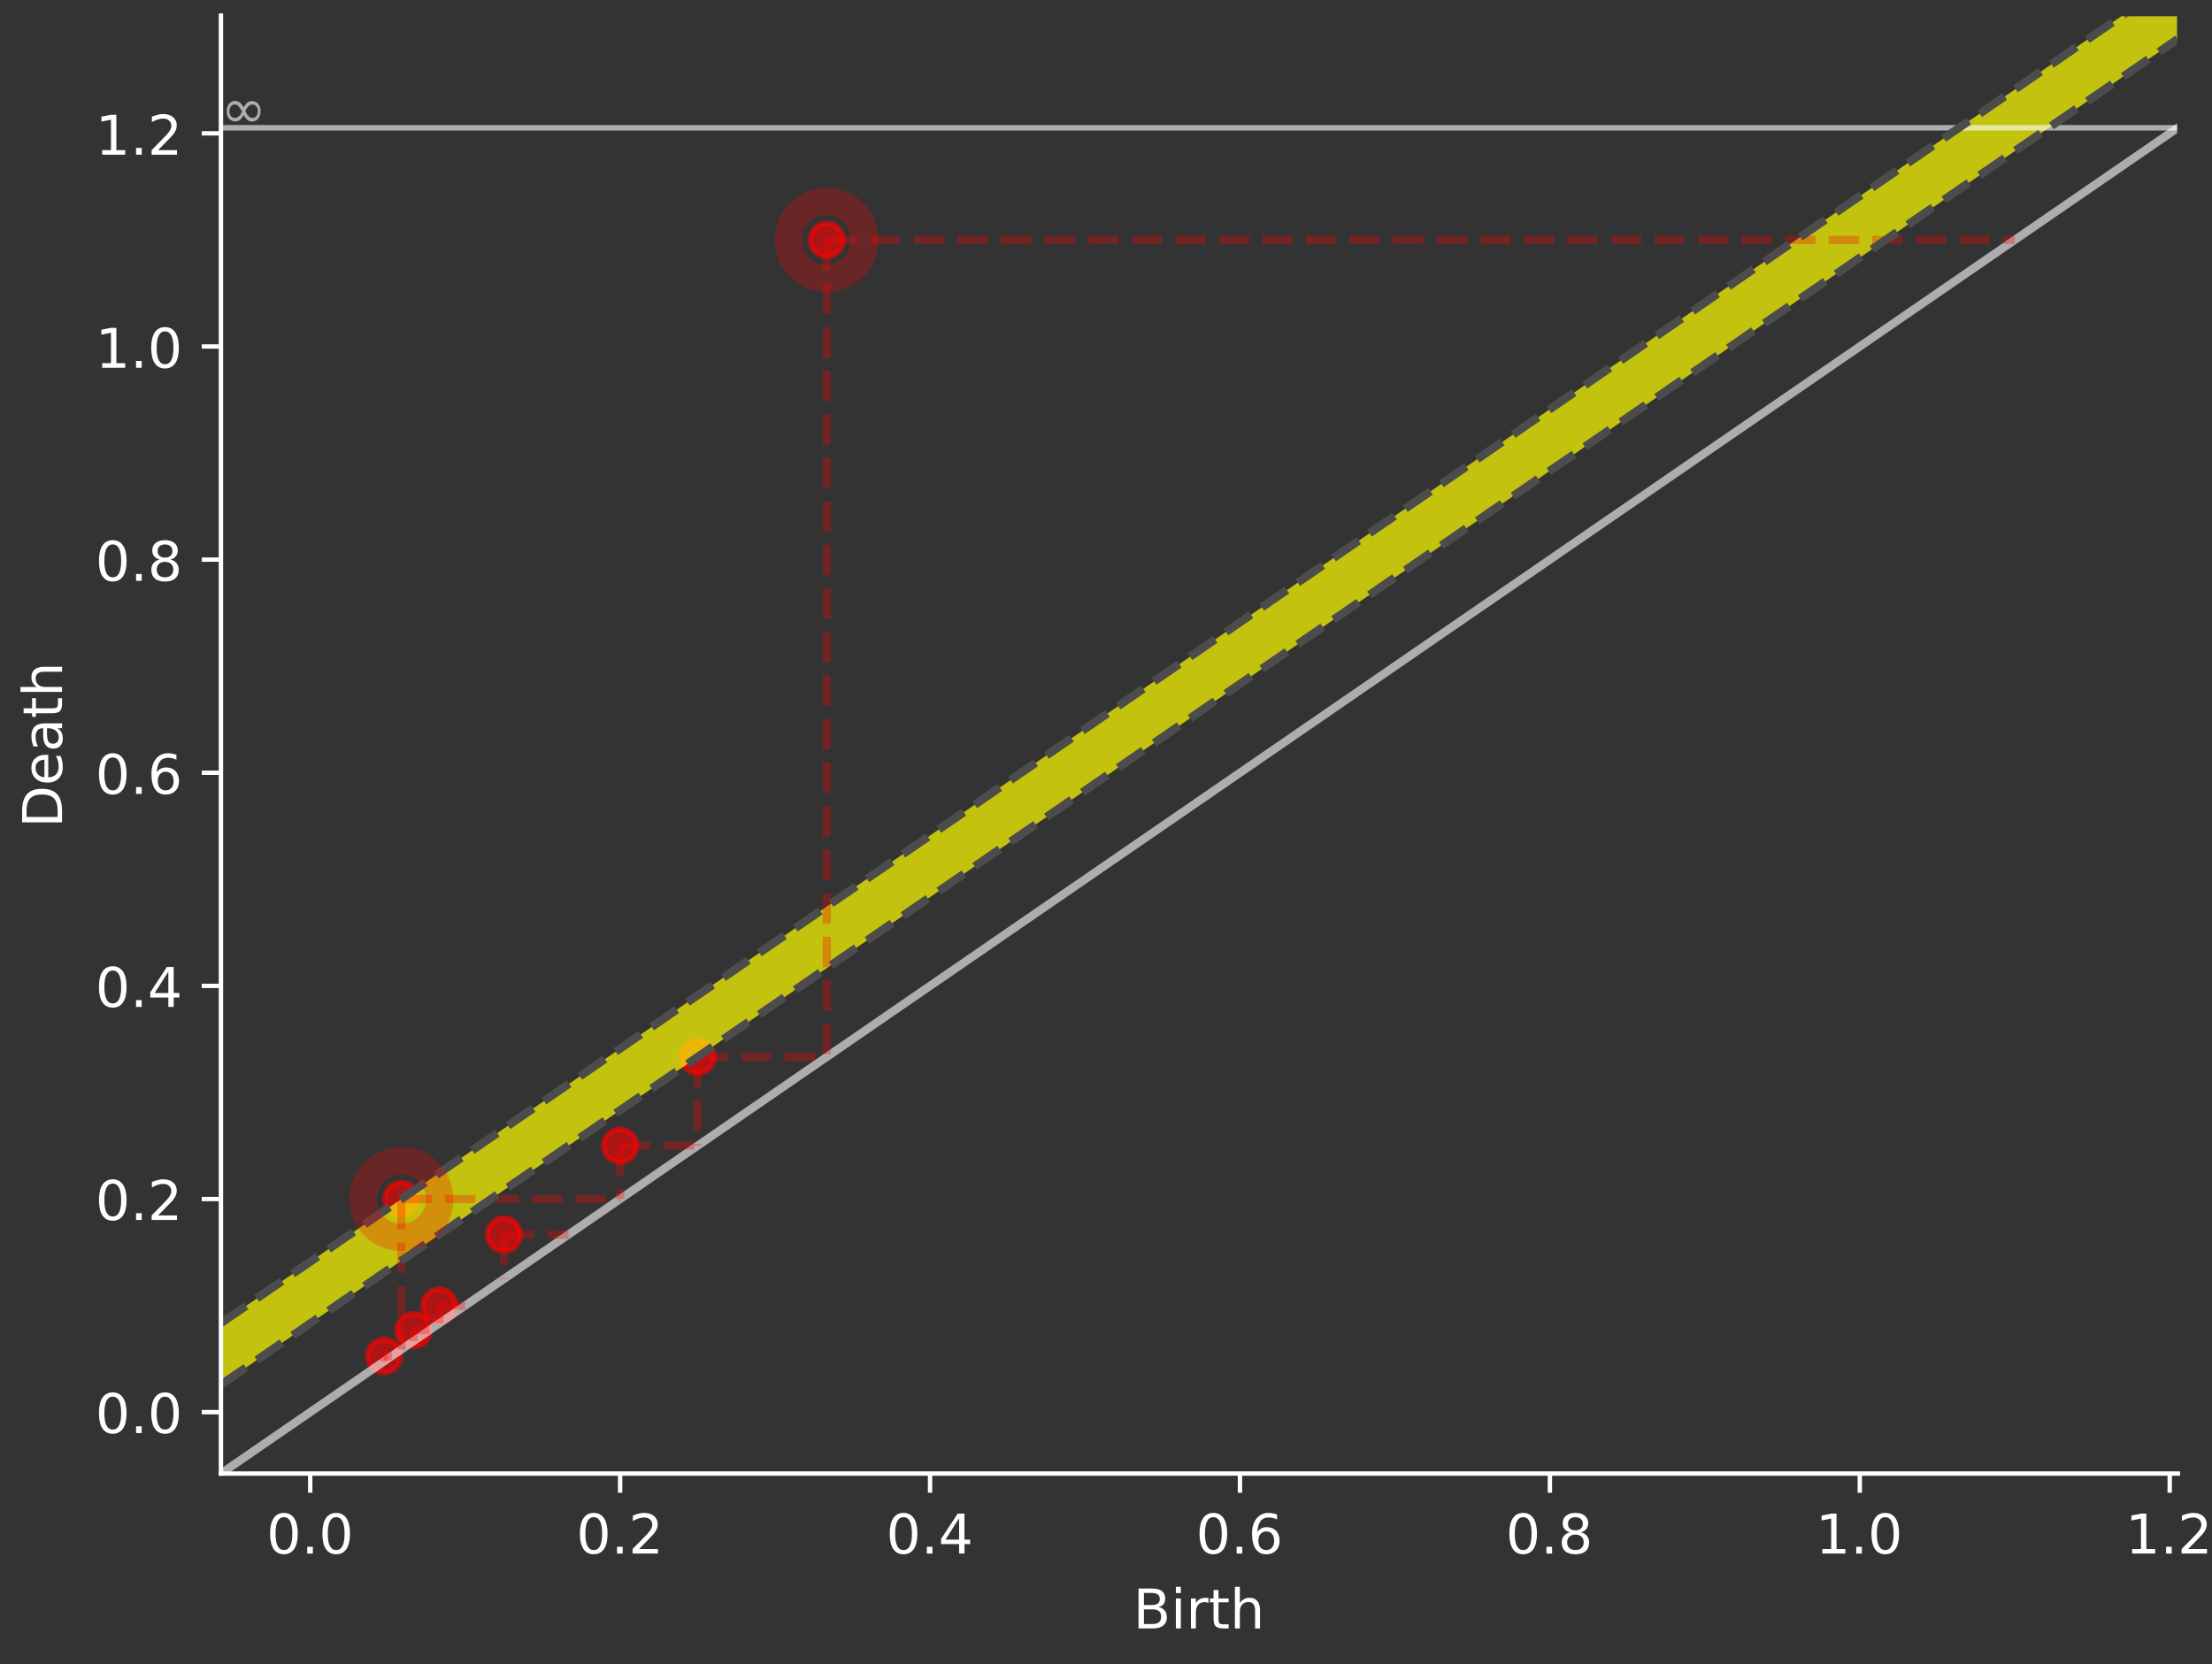 <?xml version="1.0" encoding="UTF-8" standalone="no"?>
<!-- Created with Inkscape (http://www.inkscape.org/) -->

<svg
   xmlns:dc="http://purl.org/dc/elements/1.1/"
   xmlns:cc="http://creativecommons.org/ns#"
   xmlns:rdf="http://www.w3.org/1999/02/22-rdf-syntax-ns#"
   xmlns:svg="http://www.w3.org/2000/svg"
   xmlns="http://www.w3.org/2000/svg"
   xmlns:sodipodi="http://sodipodi.sourceforge.net/DTD/sodipodi-0.dtd"
   xmlns:inkscape="http://www.inkscape.org/namespaces/inkscape"
   id="svg2"
   version="1.1"
   inkscape:version="0.91 r13725"
   xml:space="preserve"
   width="201.837"
   height="151.878"
   viewBox="0 0 201.837 151.878"
   sodipodi:docname="steady_mis_gap.svg"><rect x="0" y="0" width="201.837" height="151.878" fill="#333333" stroke="none"/><defs
     id="defs6"><clipPath
       clipPathUnits="userSpaceOnUse"
       id="clipPath18"><path
         d="m 0,0 595.276,0 0,841.89 L 0,841.89 0,0 Z"
         id="path20"
         inkscape:connector-curvature="0" /></clipPath><clipPath
       clipPathUnits="userSpaceOnUse"
       id="clipPath146"><path
         d="m 0,0 595.276,0 0,841.89 L 0,841.89 0,0 Z"
         id="path148"
         inkscape:connector-curvature="0" /></clipPath><clipPath
       clipPathUnits="userSpaceOnUse"
       id="clipPath152"><path
         d="m 88,452 185,0 0,139 -185,0 0,-139 z"
         id="path154"
         inkscape:connector-curvature="0" /></clipPath><clipPath
       clipPathUnits="userSpaceOnUse"
       id="clipPath156"><path
         d="m 88.495,452.479 184.256,0 0,138.192 -184.256,0 0,-138.192 z"
         id="path158"
         inkscape:connector-curvature="0" /></clipPath><clipPath
       clipPathUnits="userSpaceOnUse"
       id="clipPath160"><path
         d="m 111.527,467.68 142.798,0 0,106.407 -142.798,0 0,-106.407 z"
         id="path162"
         inkscape:connector-curvature="0" /></clipPath><clipPath
       clipPathUnits="userSpaceOnUse"
       id="clipPath164"><path
         d="m 88.495,452.479 184.256,0 0,138.192 -184.256,0 0,-138.192 z"
         id="path166"
         inkscape:connector-curvature="0" /></clipPath><clipPath
       clipPathUnits="userSpaceOnUse"
       id="clipPath168"><path
         d="m 111.527,467.68 142.798,0 0,106.407 -142.798,0 0,-106.407 z"
         id="path170"
         inkscape:connector-curvature="0" /></clipPath><clipPath
       clipPathUnits="userSpaceOnUse"
       id="clipPath172"><path
         d="m 88.495,452.479 184.256,0 0,138.192 -184.256,0 0,-138.192 z"
         id="path174"
         inkscape:connector-curvature="0" /></clipPath><clipPath
       clipPathUnits="userSpaceOnUse"
       id="clipPath176"><path
         d="m 107.444,564.101 11.256,0 0,6.782 -11.256,0 0,-6.782 z"
         id="path178"
         inkscape:connector-curvature="0" /></clipPath><clipPath
       clipPathUnits="userSpaceOnUse"
       id="clipPath180"><path
         d="m 88.495,452.479 184.256,0 0,138.192 -184.256,0 0,-138.192 z"
         id="path182"
         inkscape:connector-curvature="0" /></clipPath><clipPath
       clipPathUnits="userSpaceOnUse"
       id="clipPath578"><path
         d="m 0,0 595.276,0 0,841.89 L 0,841.89 0,0 Z"
         id="path580"
         inkscape:connector-curvature="0" /></clipPath><clipPath
       clipPathUnits="userSpaceOnUse"
       id="clipPath584"><path
         d="m 319,452 185,0 0,139 -185,0 0,-139 z"
         id="path586"
         inkscape:connector-curvature="0" /></clipPath><clipPath
       clipPathUnits="userSpaceOnUse"
       id="clipPath588"><path
         d="m 319.571,452.479 184.256,0 0,138.192 -184.256,0 0,-138.192 z"
         id="path590"
         inkscape:connector-curvature="0" /></clipPath><clipPath
       clipPathUnits="userSpaceOnUse"
       id="clipPath592"><path
         d="m 342.603,467.68 142.798,0 0,106.407 -142.798,0 0,-106.407 z"
         id="path594"
         inkscape:connector-curvature="0" /></clipPath><clipPath
       clipPathUnits="userSpaceOnUse"
       id="clipPath596"><path
         d="m 319.571,452.479 184.256,0 0,138.192 -184.256,0 0,-138.192 z"
         id="path598"
         inkscape:connector-curvature="0" /></clipPath><clipPath
       clipPathUnits="userSpaceOnUse"
       id="clipPath600"><path
         d="m 342.603,467.68 142.798,0 0,106.407 -142.798,0 0,-106.407 z"
         id="path602"
         inkscape:connector-curvature="0" /></clipPath><clipPath
       clipPathUnits="userSpaceOnUse"
       id="clipPath604"><path
         d="m 319.571,452.479 184.256,0 0,138.192 -184.256,0 0,-138.192 z"
         id="path606"
         inkscape:connector-curvature="0" /></clipPath><clipPath
       clipPathUnits="userSpaceOnUse"
       id="clipPath608"><path
         d="m 338.52,564.101 11.256,0 0,6.782 -11.256,0 0,-6.782 z"
         id="path610"
         inkscape:connector-curvature="0" /></clipPath><clipPath
       clipPathUnits="userSpaceOnUse"
       id="clipPath612"><path
         d="m 319.571,452.479 184.256,0 0,138.192 -184.256,0 0,-138.192 z"
         id="path614"
         inkscape:connector-curvature="0" /></clipPath></defs><sodipodi:namedview
     pagecolor="#ffffff"
     bordercolor="#666666"
     borderopacity="1"
     objecttolerance="10"
     gridtolerance="10"
     guidetolerance="10"
     inkscape:pageopacity="0"
     inkscape:pageshadow="2"
     inkscape:window-width="1602"
     inkscape:window-height="1009"
     id="namedview4"
     showgrid="false"
     inkscape:zoom="3.1077549"
     inkscape:cx="133.62869"
     inkscape:cy="46.728019"
     inkscape:window-x="47"
     inkscape:window-y="0"
     inkscape:window-maximized="0"
     inkscape:current-layer="g480" /><g
     id="g10"
     inkscape:groupmode="layer"
     inkscape:label="steady_mis_gap"
     transform="matrix(1.25,0,0,-1.25,-119.259,719.088)"><g
       id="g12" /><g
       id="g188" /><g
       id="g198"><g
         clip-path="url(#clipPath160)"
         id="g200"><g
           transform="matrix(0.4,0,0,0.4,88.495,452.479)"
           id="g202"><path
             d="m 130.451,94.852 c 0.796,0 1.559,0.316 2.121,0.879 0.563,0.563 0.879,1.326 0.879,2.121 0,0.796 -0.316,1.559 -0.879,2.121 -0.563,0.563 -1.326,0.879 -2.121,0.879 -0.796,0 -1.559,-0.316 -2.121,-0.879 -0.563,-0.563 -0.879,-1.326 -0.879,-2.121 0,-0.796 0.316,-1.559 0.879,-2.121 0.563,-0.563 1.326,-0.879 2.121,-0.879 z"
             style="fill:#ff0000;fill-opacity:0.6;fill-rule:nonzero;stroke:#ff0000;stroke-width:1;stroke-linecap:butt;stroke-linejoin:round;stroke-miterlimit:10;stroke-dasharray:none;stroke-opacity:0.6"
             id="path204"
             inkscape:connector-curvature="0" /></g><g
           transform="matrix(0.4,0,0,0.4,88.495,452.479)"
           id="g206"><path
             d="m 90.528,85.126 c 0.796,0 1.559,0.316 2.121,0.879 0.563,0.563 0.879,1.326 0.879,2.121 0,0.796 -0.316,1.559 -0.879,2.121 -0.563,0.563 -1.326,0.879 -2.121,0.879 -0.796,0 -1.559,-0.316 -2.121,-0.879 -0.563,-0.563 -0.879,-1.326 -0.879,-2.121 0,-0.796 0.316,-1.559 0.879,-2.121 0.563,-0.563 1.326,-0.879 2.121,-0.879 z"
             style="fill:#ff0000;fill-opacity:0.6;fill-rule:nonzero;stroke:#ff0000;stroke-width:1;stroke-linecap:butt;stroke-linejoin:round;stroke-miterlimit:10;stroke-dasharray:none;stroke-opacity:0.6"
             id="path208"
             inkscape:connector-curvature="0" /></g><g
           transform="matrix(0.4,0,0,0.4,88.495,452.479)"
           id="g210"><path
             d="m 168.156,260.188 c 0.796,0 1.559,0.316 2.121,0.879 0.563,0.563 0.879,1.326 0.879,2.121 0,0.796 -0.316,1.559 -0.879,2.121 -0.563,0.563 -1.326,0.879 -2.121,0.879 -0.796,0 -1.559,-0.316 -2.121,-0.879 -0.563,-0.563 -0.879,-1.326 -0.879,-2.121 0,-0.796 0.316,-1.559 0.879,-2.121 0.562,-0.563 1.326,-0.879 2.121,-0.879 z"
             style="fill:#ff0000;fill-opacity:0.6;fill-rule:nonzero;stroke:#ff0000;stroke-width:1;stroke-linecap:butt;stroke-linejoin:round;stroke-miterlimit:10;stroke-dasharray:none;stroke-opacity:0.6"
             id="path212"
             inkscape:connector-curvature="0" /></g><g
           transform="matrix(0.4,0,0,0.4,88.495,452.479)"
           id="g214"><path
             d="m 97.46,65.675 c 0.796,0 1.559,0.316 2.121,0.879 0.563,0.563 0.879,1.326 0.879,2.121 0,0.796 -0.316,1.559 -0.879,2.121 -0.563,0.563 -1.326,0.879 -2.121,0.879 -0.796,0 -1.559,-0.316 -2.121,-0.879 -0.563,-0.563 -0.879,-1.326 -0.879,-2.121 0,-0.796 0.316,-1.559 0.879,-2.121 0.563,-0.563 1.326,-0.879 2.121,-0.879 z"
             style="fill:#ff0000;fill-opacity:0.6;fill-rule:nonzero;stroke:#ff0000;stroke-width:1;stroke-linecap:butt;stroke-linejoin:round;stroke-miterlimit:10;stroke-dasharray:none;stroke-opacity:0.6"
             id="path216"
             inkscape:connector-curvature="0" /></g><g
           transform="matrix(0.4,0,0,0.4,88.495,452.479)"
           id="g218"><path
             d="m 87.36,56.461 c 0.796,0 1.559,0.316 2.121,0.879 0.563,0.563 0.879,1.326 0.879,2.121 0,0.796 -0.316,1.559 -0.879,2.121 -0.563,0.563 -1.326,0.879 -2.121,0.879 -0.796,0 -1.559,-0.316 -2.121,-0.879 C 84.676,61.02 84.36,60.257 84.36,59.461 c 0,-0.796 0.316,-1.559 0.879,-2.121 0.563,-0.563 1.326,-0.879 2.121,-0.879 z"
             style="fill:#ff0000;fill-opacity:0.6;fill-rule:nonzero;stroke:#ff0000;stroke-width:1;stroke-linecap:butt;stroke-linejoin:round;stroke-miterlimit:10;stroke-dasharray:none;stroke-opacity:0.6"
             id="path220"
             inkscape:connector-curvature="0" /></g><g
           transform="matrix(0.4,0,0,0.4,88.495,452.479)"
           id="g222"><path
             d="m 144.591,111.061 c 0.796,0 1.559,0.316 2.121,0.879 0.563,0.563 0.879,1.326 0.879,2.121 0,0.796 -0.316,1.559 -0.879,2.121 -0.563,0.562 -1.326,0.879 -2.121,0.879 -0.796,0 -1.559,-0.316 -2.121,-0.879 -0.562,-0.563 -0.879,-1.326 -0.879,-2.121 0,-0.796 0.316,-1.559 0.879,-2.121 0.563,-0.563 1.326,-0.879 2.121,-0.879 z"
             style="fill:#ff0000;fill-opacity:0.6;fill-rule:nonzero;stroke:#ff0000;stroke-width:1;stroke-linecap:butt;stroke-linejoin:round;stroke-miterlimit:10;stroke-dasharray:none;stroke-opacity:0.6"
             id="path224"
             inkscape:connector-curvature="0" /></g><g
           transform="matrix(0.4,0,0,0.4,88.495,452.479)"
           id="g226"><path
             d="m 92.746,61.186 c 0.796,0 1.559,0.316 2.121,0.879 0.563,0.563 0.879,1.326 0.879,2.121 0,0.796 -0.316,1.559 -0.879,2.121 -0.563,0.563 -1.326,0.879 -2.121,0.879 -0.796,0 -1.559,-0.316 -2.121,-0.879 -0.563,-0.563 -0.879,-1.326 -0.879,-2.121 0,-0.796 0.316,-1.559 0.879,-2.121 0.563,-0.563 1.326,-0.879 2.121,-0.879 z"
             style="fill:#ff0000;fill-opacity:0.6;fill-rule:nonzero;stroke:#ff0000;stroke-width:1;stroke-linecap:butt;stroke-linejoin:round;stroke-miterlimit:10;stroke-dasharray:none;stroke-opacity:0.6"
             id="path228"
             inkscape:connector-curvature="0" /></g><g
           transform="matrix(0.4,0,0,0.4,88.495,452.479)"
           id="g230"><path
             d="m 109.242,78.642 c 0.796,0 1.559,0.316 2.121,0.879 0.563,0.563 0.879,1.326 0.879,2.121 0,0.796 -0.316,1.559 -0.879,2.121 -0.563,0.563 -1.326,0.879 -2.121,0.879 -0.796,0 -1.559,-0.316 -2.121,-0.879 -0.562,-0.563 -0.879,-1.326 -0.879,-2.121 0,-0.796 0.316,-1.559 0.879,-2.121 0.563,-0.563 1.326,-0.879 2.121,-0.879 z"
             style="fill:#ff0000;fill-opacity:0.6;fill-rule:nonzero;stroke:#ff0000;stroke-width:1;stroke-linecap:butt;stroke-linejoin:round;stroke-miterlimit:10;stroke-dasharray:none;stroke-opacity:0.6"
             id="path232"
             inkscape:connector-curvature="0" /></g><path
           d="m 111.527,478.661 0,-4.499 142.798,98.222 0,4.499 0,0 -142.798,-98.222 z"
           style="fill:#ffff00;fill-opacity:0.7;fill-rule:nonzero;stroke:none"
           id="path234"
           inkscape:connector-curvature="0" /></g></g><g
       id="g236"><g
         clip-path="url(#clipPath164)"
         id="g238"><g
           transform="matrix(0.4,0,0,0.4,88.495,452.479)"
           id="g240"><path
             d="m 73.894,38.016 0,-3.5"
             style="fill:#ffffff;fill-opacity:1;fill-rule:nonzero;stroke:#ffffff;stroke-width:0.8;stroke-linecap:butt;stroke-linejoin:round;stroke-miterlimit:10;stroke-dasharray:none;stroke-opacity:1"
             id="path242"
             inkscape:connector-curvature="0" /></g><path
           d="m 116.134,464.5 c -0.204,0 -0.356,-0.1 -0.46,-0.3 -0.104,-0.2 -0.152,-0.5 -0.152,-0.9 0,-0.4 0.048,-0.7 0.152,-0.9 0.104,-0.2 0.256,-0.3 0.46,-0.3 0.204,0 0.356,0.1 0.46,0.3 0.1,0.2 0.152,0.5 0.152,0.9 0,0.4 -0.052,0.7 -0.152,0.9 -0.104,0.2 -0.256,0.3 -0.46,0.3 m 0,0.312 c 0.324,0 0.572,-0.132 0.748,-0.388 0.172,-0.26 0.26,-0.636 0.26,-1.124 0,-0.492 -0.088,-0.868 -0.26,-1.124 -0.176,-0.256 -0.424,-0.384 -0.748,-0.384 -0.328,0 -0.58,0.128 -0.752,0.384 -0.172,0.256 -0.256,0.632 -0.256,1.124 0,0.488 0.084,0.864 0.256,1.124 0.172,0.256 0.424,0.388 0.752,0.388"
           style="fill:#ffffff;fill-opacity:1;fill-rule:nonzero;stroke:none"
           id="path244"
           inkscape:connector-curvature="0" /><path
           d="m 117.833,462.34 0.412,0 0,-0.496 -0.412,0 0,0.496"
           style="fill:#ffffff;fill-opacity:1;fill-rule:nonzero;stroke:none"
           id="path246"
           inkscape:connector-curvature="0" /><path
           d="m 119.948,464.5 c -0.204,0 -0.356,-0.1 -0.46,-0.3 -0.104,-0.2 -0.152,-0.5 -0.152,-0.9 0,-0.4 0.048,-0.7 0.152,-0.9 0.104,-0.2 0.256,-0.3 0.46,-0.3 0.204,0 0.356,0.1 0.46,0.3 0.1,0.2 0.152,0.5 0.152,0.9 0,0.4 -0.052,0.7 -0.152,0.9 -0.104,0.2 -0.256,0.3 -0.46,0.3 m 0,0.312 c 0.324,0 0.572,-0.132 0.748,-0.388 0.172,-0.26 0.26,-0.636 0.26,-1.124 0,-0.492 -0.088,-0.868 -0.26,-1.124 -0.176,-0.256 -0.424,-0.384 -0.748,-0.384 -0.328,0 -0.58,0.128 -0.752,0.384 -0.172,0.256 -0.256,0.632 -0.256,1.124 0,0.488 0.084,0.864 0.256,1.124 0.172,0.256 0.424,0.388 0.752,0.388"
           style="fill:#ffffff;fill-opacity:1;fill-rule:nonzero;stroke:none"
           id="path248"
           inkscape:connector-curvature="0" /><g
           transform="matrix(0.4,0,0,0.4,88.495,452.479)"
           id="g250"><path
             d="m 130.451,38.016 0,-3.5"
             style="fill:#ffffff;fill-opacity:1;fill-rule:nonzero;stroke:#ffffff;stroke-width:0.8;stroke-linecap:butt;stroke-linejoin:round;stroke-miterlimit:10;stroke-dasharray:none;stroke-opacity:1"
             id="path252"
             inkscape:connector-curvature="0" /></g><path
           d="m 138.749,464.5 c -0.204,0 -0.356,-0.1 -0.46,-0.3 -0.104,-0.2 -0.152,-0.5 -0.152,-0.9 0,-0.4 0.048,-0.7 0.152,-0.9 0.104,-0.2 0.256,-0.3 0.46,-0.3 0.204,0 0.356,0.1 0.46,0.3 0.1,0.2 0.152,0.5 0.152,0.9 0,0.4 -0.052,0.7 -0.152,0.9 -0.104,0.2 -0.256,0.3 -0.46,0.3 m 0,0.312 c 0.324,0 0.572,-0.132 0.748,-0.388 0.172,-0.26 0.26,-0.636 0.26,-1.124 0,-0.492 -0.088,-0.868 -0.26,-1.124 -0.176,-0.256 -0.424,-0.384 -0.748,-0.384 -0.328,0 -0.58,0.128 -0.752,0.384 -0.172,0.256 -0.256,0.632 -0.256,1.124 0,0.488 0.084,0.864 0.256,1.124 0.172,0.256 0.424,0.388 0.752,0.388"
           style="fill:#ffffff;fill-opacity:1;fill-rule:nonzero;stroke:none"
           id="path254"
           inkscape:connector-curvature="0" /><path
           d="m 140.448,462.34 0.412,0 0,-0.496 -0.412,0 0,0.496"
           style="fill:#ffffff;fill-opacity:1;fill-rule:nonzero;stroke:none"
           id="path256"
           inkscape:connector-curvature="0" /><path
           d="m 142.06,462.176 1.375,0 0,-0.332 -1.851,0 0,0.332 c 0.148,0.152 0.352,0.36 0.612,0.624 0.256,0.26 0.42,0.428 0.488,0.504 0.128,0.14 0.216,0.26 0.264,0.36 0.048,0.096 0.076,0.196 0.076,0.292 0,0.152 -0.056,0.28 -0.164,0.376 -0.108,0.096 -0.248,0.148 -0.424,0.148 -0.124,0 -0.256,-0.024 -0.392,-0.064 -0.136,-0.044 -0.284,-0.108 -0.44,-0.196 l 0,0.4 c 0.16,0.064 0.308,0.112 0.444,0.144 0.136,0.032 0.264,0.048 0.38,0.048 0.3,0 0.54,-0.076 0.72,-0.228 0.18,-0.152 0.272,-0.352 0.272,-0.604 0,-0.12 -0.024,-0.236 -0.068,-0.34 -0.044,-0.108 -0.124,-0.236 -0.244,-0.38 -0.032,-0.04 -0.136,-0.148 -0.312,-0.328 -0.176,-0.18 -0.42,-0.432 -0.736,-0.756"
           style="fill:#ffffff;fill-opacity:1;fill-rule:nonzero;stroke:none"
           id="path258"
           inkscape:connector-curvature="0" /><g
           transform="matrix(0.4,0,0,0.4,88.495,452.479)"
           id="g260"><path
             d="m 187.009,38.016 0,-3.5"
             style="fill:#ffffff;fill-opacity:1;fill-rule:nonzero;stroke:#ffffff;stroke-width:0.8;stroke-linecap:butt;stroke-linejoin:round;stroke-miterlimit:10;stroke-dasharray:none;stroke-opacity:1"
             id="path262"
             inkscape:connector-curvature="0" /></g><path
           d="m 161.364,464.5 c -0.204,0 -0.356,-0.1 -0.46,-0.3 -0.104,-0.2 -0.152,-0.5 -0.152,-0.9 0,-0.4 0.048,-0.7 0.152,-0.9 0.104,-0.2 0.256,-0.3 0.46,-0.3 0.204,0 0.356,0.1 0.46,0.3 0.1,0.2 0.152,0.5 0.152,0.9 0,0.4 -0.052,0.7 -0.152,0.9 -0.104,0.2 -0.256,0.3 -0.46,0.3 m 0,0.312 c 0.324,0 0.572,-0.132 0.748,-0.388 0.172,-0.26 0.26,-0.636 0.26,-1.124 0,-0.492 -0.088,-0.868 -0.26,-1.124 -0.176,-0.256 -0.424,-0.384 -0.748,-0.384 -0.328,0 -0.58,0.128 -0.752,0.384 -0.172,0.256 -0.256,0.632 -0.256,1.124 0,0.488 0.084,0.864 0.256,1.124 0.172,0.256 0.424,0.388 0.752,0.388"
           style="fill:#ffffff;fill-opacity:1;fill-rule:nonzero;stroke:none"
           id="path264"
           inkscape:connector-curvature="0" /><path
           d="m 163.063,462.34 0.412,0 0,-0.496 -0.412,0 0,0.496"
           style="fill:#ffffff;fill-opacity:1;fill-rule:nonzero;stroke:none"
           id="path266"
           inkscape:connector-curvature="0" /><path
           d="m 165.418,464.416 -0.996,-1.555 0.996,0 0,1.555 m -0.104,0.344 0.496,0 0,-1.899 0.416,0 0,-0.328 -0.416,0 0,-0.688 -0.392,0 0,0.688 -1.316,0 0,0.38 1.212,1.847"
           style="fill:#ffffff;fill-opacity:1;fill-rule:nonzero;stroke:none"
           id="path268"
           inkscape:connector-curvature="0" /><g
           transform="matrix(0.4,0,0,0.4,88.495,452.479)"
           id="g270"><path
             d="m 243.566,38.016 0,-3.5"
             style="fill:#ffffff;fill-opacity:1;fill-rule:nonzero;stroke:#ffffff;stroke-width:0.8;stroke-linecap:butt;stroke-linejoin:round;stroke-miterlimit:10;stroke-dasharray:none;stroke-opacity:1"
             id="path272"
             inkscape:connector-curvature="0" /></g><path
           d="m 183.979,464.5 c -0.204,0 -0.356,-0.1 -0.46,-0.3 -0.104,-0.2 -0.152,-0.5 -0.152,-0.9 0,-0.4 0.048,-0.7 0.152,-0.9 0.104,-0.2 0.256,-0.3 0.46,-0.3 0.204,0 0.356,0.1 0.46,0.3 0.1,0.2 0.152,0.5 0.152,0.9 0,0.4 -0.052,0.7 -0.152,0.9 -0.104,0.2 -0.256,0.3 -0.46,0.3 m 0,0.312 c 0.324,0 0.572,-0.132 0.748,-0.388 0.172,-0.26 0.26,-0.636 0.26,-1.124 0,-0.492 -0.088,-0.868 -0.26,-1.124 -0.176,-0.256 -0.424,-0.384 -0.748,-0.384 -0.328,0 -0.58,0.128 -0.752,0.384 -0.172,0.256 -0.256,0.632 -0.256,1.124 0,0.488 0.084,0.864 0.256,1.124 0.172,0.256 0.424,0.388 0.752,0.388"
           style="fill:#ffffff;fill-opacity:1;fill-rule:nonzero;stroke:none"
           id="path274"
           inkscape:connector-curvature="0" /><path
           d="m 185.678,462.34 0.412,0 0,-0.496 -0.412,0 0,0.496"
           style="fill:#ffffff;fill-opacity:1;fill-rule:nonzero;stroke:none"
           id="path276"
           inkscape:connector-curvature="0" /><path
           d="m 187.841,463.46 c -0.176,0 -0.316,-0.064 -0.42,-0.184 -0.104,-0.12 -0.156,-0.288 -0.156,-0.496 0,-0.212 0.052,-0.38 0.156,-0.5 0.104,-0.12 0.244,-0.18 0.42,-0.18 0.176,0 0.316,0.06 0.42,0.18 0.104,0.12 0.156,0.288 0.156,0.5 0,0.208 -0.052,0.376 -0.156,0.496 -0.104,0.12 -0.244,0.184 -0.42,0.184 m 0.784,1.236 0,-0.36 c -0.1,0.048 -0.2,0.084 -0.3,0.108 -0.104,0.024 -0.204,0.036 -0.3,0.036 -0.264,0 -0.464,-0.088 -0.6,-0.264 -0.136,-0.176 -0.216,-0.444 -0.232,-0.796 0.076,0.112 0.172,0.2 0.288,0.26 0.116,0.06 0.244,0.092 0.384,0.092 0.292,0 0.524,-0.092 0.692,-0.268 0.168,-0.176 0.256,-0.42 0.256,-0.724 0,-0.3 -0.092,-0.54 -0.268,-0.72 -0.176,-0.18 -0.412,-0.268 -0.704,-0.268 -0.336,0 -0.596,0.128 -0.772,0.384 -0.18,0.256 -0.268,0.632 -0.268,1.124 0,0.46 0.108,0.828 0.328,1.1 0.216,0.272 0.512,0.412 0.88,0.412 0.096,0 0.196,-0.012 0.3,-0.028 0.1,-0.02 0.204,-0.048 0.316,-0.088"
           style="fill:#ffffff;fill-opacity:1;fill-rule:nonzero;stroke:none"
           id="path278"
           inkscape:connector-curvature="0" /><g
           transform="matrix(0.4,0,0,0.4,88.495,452.479)"
           id="g280"><path
             d="m 300.124,38.016 0,-3.5"
             style="fill:#ffffff;fill-opacity:1;fill-rule:nonzero;stroke:#ffffff;stroke-width:0.8;stroke-linecap:butt;stroke-linejoin:round;stroke-miterlimit:10;stroke-dasharray:none;stroke-opacity:1"
             id="path282"
             inkscape:connector-curvature="0" /></g><path
           d="m 206.594,464.5 c -0.204,0 -0.356,-0.1 -0.46,-0.3 -0.104,-0.2 -0.152,-0.5 -0.152,-0.9 0,-0.4 0.048,-0.7 0.152,-0.9 0.104,-0.2 0.256,-0.3 0.46,-0.3 0.204,0 0.356,0.1 0.46,0.3 0.1,0.2 0.152,0.5 0.152,0.9 0,0.4 -0.052,0.7 -0.152,0.9 -0.104,0.2 -0.256,0.3 -0.46,0.3 m 0,0.312 c 0.324,0 0.572,-0.132 0.748,-0.388 0.172,-0.26 0.26,-0.636 0.26,-1.124 0,-0.492 -0.088,-0.868 -0.26,-1.124 -0.176,-0.256 -0.424,-0.384 -0.748,-0.384 -0.328,0 -0.58,0.128 -0.752,0.384 -0.172,0.256 -0.256,0.632 -0.256,1.124 0,0.488 0.084,0.864 0.256,1.124 0.172,0.256 0.424,0.388 0.752,0.388"
           style="fill:#ffffff;fill-opacity:1;fill-rule:nonzero;stroke:none"
           id="path284"
           inkscape:connector-curvature="0" /><path
           d="m 208.293,462.34 0.412,0 0,-0.496 -0.412,0 0,0.496"
           style="fill:#ffffff;fill-opacity:1;fill-rule:nonzero;stroke:none"
           id="path286"
           inkscape:connector-curvature="0" /><path
           d="m 210.409,463.228 c -0.188,0 -0.336,-0.052 -0.444,-0.152 -0.108,-0.1 -0.16,-0.236 -0.16,-0.412 0,-0.176 0.052,-0.316 0.16,-0.416 0.108,-0.1 0.256,-0.148 0.444,-0.148 0.184,0 0.332,0.048 0.44,0.152 0.108,0.1 0.164,0.236 0.164,0.412 0,0.176 -0.056,0.312 -0.16,0.412 -0.108,0.1 -0.256,0.152 -0.444,0.152 m -0.396,0.168 c -0.168,0.04 -0.3,0.12 -0.396,0.236 -0.096,0.116 -0.14,0.256 -0.14,0.424 0,0.232 0.08,0.416 0.248,0.552 0.164,0.136 0.392,0.204 0.684,0.204 0.288,0 0.516,-0.068 0.684,-0.204 0.164,-0.136 0.248,-0.32 0.248,-0.552 0,-0.168 -0.048,-0.308 -0.144,-0.424 -0.096,-0.116 -0.224,-0.196 -0.392,-0.236 0.188,-0.044 0.336,-0.132 0.444,-0.26 0.104,-0.128 0.16,-0.288 0.16,-0.472 0,-0.284 -0.088,-0.5 -0.26,-0.648 -0.176,-0.152 -0.42,-0.224 -0.74,-0.224 -0.324,0 -0.572,0.072 -0.744,0.224 -0.172,0.148 -0.256,0.364 -0.256,0.648 0,0.184 0.052,0.344 0.16,0.472 0.104,0.128 0.252,0.216 0.444,0.26 m -0.144,0.624 c 0,-0.152 0.044,-0.272 0.14,-0.356 0.096,-0.084 0.228,-0.124 0.4,-0.124 0.168,0 0.3,0.04 0.396,0.124 0.096,0.084 0.144,0.204 0.144,0.356 0,0.152 -0.048,0.268 -0.144,0.352 -0.096,0.084 -0.228,0.128 -0.396,0.128 -0.172,0 -0.304,-0.044 -0.4,-0.128 -0.096,-0.084 -0.14,-0.2 -0.14,-0.352"
           style="fill:#ffffff;fill-opacity:1;fill-rule:nonzero;stroke:none"
           id="path288"
           inkscape:connector-curvature="0" /><g
           transform="matrix(0.4,0,0,0.4,88.495,452.479)"
           id="g290"><path
             d="m 356.681,38.016 0,-3.5"
             style="fill:#ffffff;fill-opacity:1;fill-rule:nonzero;stroke:#ffffff;stroke-width:0.8;stroke-linecap:butt;stroke-linejoin:round;stroke-miterlimit:10;stroke-dasharray:none;stroke-opacity:1"
             id="path292"
             inkscape:connector-curvature="0" /></g><path
           d="m 228.433,462.176 0.644,0 0,2.223 -0.7,-0.14 0,0.36 0.696,0.14 0.396,0 0,-2.583 0.644,0 0,-0.332 -1.679,0 0,0.332"
           style="fill:#ffffff;fill-opacity:1;fill-rule:nonzero;stroke:none"
           id="path294"
           inkscape:connector-curvature="0" /><path
           d="m 230.908,462.34 0.412,0 0,-0.496 -0.412,0 0,0.496"
           style="fill:#ffffff;fill-opacity:1;fill-rule:nonzero;stroke:none"
           id="path296"
           inkscape:connector-curvature="0" /><path
           d="m 233.024,464.5 c -0.204,0 -0.356,-0.1 -0.46,-0.3 -0.104,-0.2 -0.152,-0.5 -0.152,-0.9 0,-0.4 0.048,-0.7 0.152,-0.9 0.104,-0.2 0.256,-0.3 0.46,-0.3 0.204,0 0.356,0.1 0.46,0.3 0.1,0.2 0.152,0.5 0.152,0.9 0,0.4 -0.052,0.7 -0.152,0.9 -0.104,0.2 -0.256,0.3 -0.46,0.3 m 0,0.312 c 0.324,0 0.572,-0.132 0.748,-0.388 0.172,-0.26 0.26,-0.636 0.26,-1.124 0,-0.492 -0.088,-0.868 -0.26,-1.124 -0.176,-0.256 -0.424,-0.384 -0.748,-0.384 -0.328,0 -0.58,0.128 -0.752,0.384 -0.172,0.256 -0.256,0.632 -0.256,1.124 0,0.488 0.084,0.864 0.256,1.124 0.172,0.256 0.424,0.388 0.752,0.388"
           style="fill:#ffffff;fill-opacity:1;fill-rule:nonzero;stroke:none"
           id="path298"
           inkscape:connector-curvature="0" /><g
           transform="matrix(0.4,0,0,0.4,88.495,452.479)"
           id="g300"><path
             d="m 413.239,38.016 0,-3.5"
             style="fill:#ffffff;fill-opacity:1;fill-rule:nonzero;stroke:#ffffff;stroke-width:0.8;stroke-linecap:butt;stroke-linejoin:round;stroke-miterlimit:10;stroke-dasharray:none;stroke-opacity:1"
             id="path302"
             inkscape:connector-curvature="0" /></g><path
           d="m 251.048,462.176 0.644,0 0,2.223 -0.7,-0.14 0,0.36 0.696,0.14 0.396,0 0,-2.583 0.644,0 0,-0.332 -1.679,0 0,0.332"
           style="fill:#ffffff;fill-opacity:1;fill-rule:nonzero;stroke:none"
           id="path304"
           inkscape:connector-curvature="0" /><path
           d="m 253.524,462.34 0.412,0 0,-0.496 -0.412,0 0,0.496"
           style="fill:#ffffff;fill-opacity:1;fill-rule:nonzero;stroke:none"
           id="path306"
           inkscape:connector-curvature="0" /><path
           d="m 255.135,462.176 1.375,0 0,-0.332 -1.851,0 0,0.332 c 0.148,0.152 0.352,0.36 0.612,0.624 0.256,0.26 0.42,0.428 0.488,0.504 0.128,0.14 0.216,0.26 0.264,0.36 0.048,0.096 0.076,0.196 0.076,0.292 0,0.152 -0.056,0.28 -0.164,0.376 -0.108,0.096 -0.248,0.148 -0.424,0.148 -0.124,0 -0.256,-0.024 -0.392,-0.064 -0.136,-0.044 -0.284,-0.108 -0.44,-0.196 l 0,0.4 c 0.16,0.064 0.308,0.112 0.444,0.144 0.136,0.032 0.264,0.048 0.38,0.048 0.3,0 0.54,-0.076 0.72,-0.228 0.18,-0.152 0.272,-0.352 0.272,-0.604 0,-0.12 -0.024,-0.236 -0.068,-0.34 -0.044,-0.108 -0.124,-0.236 -0.244,-0.38 -0.032,-0.04 -0.136,-0.148 -0.312,-0.328 -0.176,-0.18 -0.42,-0.432 -0.736,-0.756"
           style="fill:#ffffff;fill-opacity:1;fill-rule:nonzero;stroke:none"
           id="path308"
           inkscape:connector-curvature="0" /><path
           d="m 178.912,457.769 0,-1.068 0.632,0 c 0.212,0 0.368,0.044 0.472,0.132 0.1,0.088 0.152,0.22 0.152,0.404 0,0.18 -0.052,0.312 -0.152,0.4 -0.104,0.088 -0.26,0.132 -0.472,0.132 l -0.632,0 m 0,1.2 0,-0.88 0.584,0 c 0.192,0 0.332,0.036 0.428,0.108 0.096,0.072 0.144,0.18 0.144,0.332 0,0.144 -0.048,0.256 -0.144,0.328 -0.096,0.072 -0.236,0.112 -0.428,0.112 l -0.584,0 m -0.396,0.324 1.008,0 c 0.3,0 0.532,-0.064 0.696,-0.188 0.16,-0.128 0.244,-0.304 0.244,-0.532 0,-0.18 -0.044,-0.324 -0.128,-0.428 -0.084,-0.104 -0.204,-0.172 -0.364,-0.196 0.192,-0.044 0.344,-0.132 0.452,-0.264 0.104,-0.132 0.16,-0.296 0.16,-0.492 0,-0.264 -0.092,-0.464 -0.268,-0.604 -0.176,-0.144 -0.428,-0.212 -0.752,-0.212 l -1.048,0 0,2.915"
           style="fill:#ffffff;fill-opacity:1;fill-rule:nonzero;stroke:none"
           id="path310"
           inkscape:connector-curvature="0" /><path
           d="m 181.243,458.565 0.36,0 0,-2.187 -0.36,0 0,2.187 m 0,0.852 0.36,0 0,-0.456 -0.36,0 0,0.456"
           style="fill:#ffffff;fill-opacity:1;fill-rule:nonzero;stroke:none"
           id="path312"
           inkscape:connector-curvature="0" /><path
           d="m 183.623,458.229 c -0.04,0.024 -0.084,0.04 -0.132,0.052 -0.048,0.008 -0.1,0.016 -0.156,0.016 -0.204,0 -0.36,-0.068 -0.468,-0.2 -0.112,-0.132 -0.164,-0.32 -0.164,-0.568 l 0,-1.152 -0.36,0 0,2.187 0.36,0 0,-0.34 c 0.072,0.132 0.172,0.232 0.292,0.296 0.12,0.064 0.268,0.096 0.444,0.096 0.024,0 0.052,-0.004 0.084,-0.004 0.028,-0.004 0.06,-0.008 0.1,-0.016 l 0,-0.368"
           style="fill:#ffffff;fill-opacity:1;fill-rule:nonzero;stroke:none"
           id="path314"
           inkscape:connector-curvature="0" /><path
           d="m 184.354,459.185 0,-0.62 0.74,0 0,-0.28 -0.74,0 0,-1.188 c 0,-0.18 0.024,-0.296 0.072,-0.344 0.048,-0.052 0.148,-0.076 0.3,-0.076 l 0.368,0 0,-0.3 -0.368,0 c -0.28,0 -0.472,0.052 -0.576,0.156 -0.104,0.104 -0.156,0.292 -0.156,0.564 l 0,1.188 -0.264,0 0,0.28 0.264,0 0,0.62 0.36,0"
           style="fill:#ffffff;fill-opacity:1;fill-rule:nonzero;stroke:none"
           id="path316"
           inkscape:connector-curvature="0" /><path
           d="m 187.385,457.697 0,-1.319 -0.36,0 0,1.308 c 0,0.208 -0.044,0.36 -0.124,0.464 -0.08,0.104 -0.2,0.156 -0.36,0.156 -0.196,0 -0.348,-0.064 -0.46,-0.188 -0.112,-0.124 -0.168,-0.292 -0.168,-0.504 l 0,-1.236 -0.36,0 0,3.039 0.36,0 0,-1.192 c 0.084,0.128 0.184,0.228 0.304,0.292 0.116,0.064 0.252,0.1 0.404,0.1 0.248,0 0.44,-0.08 0.568,-0.236 0.128,-0.156 0.196,-0.384 0.196,-0.684"
           style="fill:#ffffff;fill-opacity:1;fill-rule:nonzero;stroke:none"
           id="path318"
           inkscape:connector-curvature="0" /><g
           transform="matrix(0.4,0,0,0.4,88.495,452.479)"
           id="g320"><path
             d="m 57.6,49.224 -3.5,0"
             style="fill:#ffffff;fill-opacity:1;fill-rule:nonzero;stroke:#ffffff;stroke-width:0.8;stroke-linecap:butt;stroke-linejoin:round;stroke-miterlimit:10;stroke-dasharray:none;stroke-opacity:1"
             id="path322"
             inkscape:connector-curvature="0" /></g><path
           d="m 103.639,473.298 c -0.204,0 -0.356,-0.1 -0.46,-0.3 -0.104,-0.2 -0.152,-0.5 -0.152,-0.9 0,-0.4 0.048,-0.7 0.152,-0.9 0.104,-0.2 0.256,-0.3 0.46,-0.3 0.204,0 0.356,0.1 0.46,0.3 0.1,0.2 0.152,0.5 0.152,0.9 0,0.4 -0.052,0.7 -0.152,0.9 -0.104,0.2 -0.256,0.3 -0.46,0.3 m 0,0.312 c 0.324,0 0.572,-0.132 0.748,-0.388 0.172,-0.26 0.26,-0.636 0.26,-1.124 0,-0.492 -0.088,-0.868 -0.26,-1.124 -0.176,-0.256 -0.424,-0.384 -0.748,-0.384 -0.328,0 -0.58,0.128 -0.752,0.384 -0.172,0.256 -0.256,0.632 -0.256,1.124 0,0.488 0.084,0.864 0.256,1.124 0.172,0.256 0.424,0.388 0.752,0.388"
           style="fill:#ffffff;fill-opacity:1;fill-rule:nonzero;stroke:none"
           id="path324"
           inkscape:connector-curvature="0" /><path
           d="m 105.339,471.139 0.412,0 0,-0.496 -0.412,0 0,0.496"
           style="fill:#ffffff;fill-opacity:1;fill-rule:nonzero;stroke:none"
           id="path326"
           inkscape:connector-curvature="0" /><path
           d="m 107.454,473.298 c -0.204,0 -0.356,-0.1 -0.46,-0.3 -0.104,-0.2 -0.152,-0.5 -0.152,-0.9 0,-0.4 0.048,-0.7 0.152,-0.9 0.104,-0.2 0.256,-0.3 0.46,-0.3 0.204,0 0.356,0.1 0.46,0.3 0.1,0.2 0.152,0.5 0.152,0.9 0,0.4 -0.052,0.7 -0.152,0.9 -0.104,0.2 -0.256,0.3 -0.46,0.3 m 0,0.312 c 0.324,0 0.572,-0.132 0.748,-0.388 0.172,-0.26 0.26,-0.636 0.26,-1.124 0,-0.492 -0.088,-0.868 -0.26,-1.124 -0.176,-0.256 -0.424,-0.384 -0.748,-0.384 -0.328,0 -0.58,0.128 -0.752,0.384 -0.172,0.256 -0.256,0.632 -0.256,1.124 0,0.488 0.084,0.864 0.256,1.124 0.172,0.256 0.424,0.388 0.752,0.388"
           style="fill:#ffffff;fill-opacity:1;fill-rule:nonzero;stroke:none"
           id="path328"
           inkscape:connector-curvature="0" /><g
           transform="matrix(0.4,0,0,0.4,88.495,452.479)"
           id="g330"><path
             d="m 57.6,88.126 -3.5,0"
             style="fill:#ffffff;fill-opacity:1;fill-rule:nonzero;stroke:#ffffff;stroke-width:0.8;stroke-linecap:butt;stroke-linejoin:round;stroke-miterlimit:10;stroke-dasharray:none;stroke-opacity:1"
             id="path332"
             inkscape:connector-curvature="0" /></g><path
           d="m 103.639,488.854 c -0.204,0 -0.356,-0.1 -0.46,-0.3 -0.104,-0.2 -0.152,-0.5 -0.152,-0.9 0,-0.4 0.048,-0.7 0.152,-0.9 0.104,-0.2 0.256,-0.3 0.46,-0.3 0.204,0 0.356,0.1 0.46,0.3 0.1,0.2 0.152,0.5 0.152,0.9 0,0.4 -0.052,0.7 -0.152,0.9 -0.104,0.2 -0.256,0.3 -0.46,0.3 m 0,0.312 c 0.324,0 0.572,-0.132 0.748,-0.388 0.172,-0.26 0.26,-0.636 0.26,-1.124 0,-0.492 -0.088,-0.868 -0.26,-1.124 -0.176,-0.256 -0.424,-0.384 -0.748,-0.384 -0.328,0 -0.58,0.128 -0.752,0.384 -0.172,0.256 -0.256,0.632 -0.256,1.124 0,0.488 0.084,0.864 0.256,1.124 0.172,0.256 0.424,0.388 0.752,0.388"
           style="fill:#ffffff;fill-opacity:1;fill-rule:nonzero;stroke:none"
           id="path334"
           inkscape:connector-curvature="0" /><path
           d="m 105.339,486.695 0.412,0 0,-0.496 -0.412,0 0,0.496"
           style="fill:#ffffff;fill-opacity:1;fill-rule:nonzero;stroke:none"
           id="path336"
           inkscape:connector-curvature="0" /><path
           d="m 106.95,486.531 1.376,0 0,-0.332 -1.851,0 0,0.332 c 0.148,0.152 0.352,0.36 0.612,0.624 0.256,0.26 0.42,0.428 0.488,0.504 0.128,0.14 0.216,0.26 0.264,0.36 0.048,0.096 0.076,0.196 0.076,0.292 0,0.152 -0.056,0.28 -0.164,0.376 -0.108,0.096 -0.248,0.148 -0.424,0.148 -0.124,0 -0.256,-0.024 -0.392,-0.064 -0.136,-0.044 -0.284,-0.108 -0.44,-0.196 l 0,0.4 c 0.16,0.064 0.308,0.112 0.444,0.144 0.136,0.032 0.264,0.048 0.38,0.048 0.3,0 0.54,-0.076 0.72,-0.228 0.18,-0.152 0.272,-0.352 0.272,-0.604 0,-0.12 -0.024,-0.236 -0.068,-0.34 -0.044,-0.108 -0.124,-0.236 -0.244,-0.38 -0.032,-0.04 -0.136,-0.148 -0.312,-0.328 -0.176,-0.18 -0.42,-0.432 -0.736,-0.756"
           style="fill:#ffffff;fill-opacity:1;fill-rule:nonzero;stroke:none"
           id="path338"
           inkscape:connector-curvature="0" /><g
           transform="matrix(0.4,0,0,0.4,88.495,452.479)"
           id="g340"><path
             d="m 57.6,127.029 -3.5,0"
             style="fill:#ffffff;fill-opacity:1;fill-rule:nonzero;stroke:#ffffff;stroke-width:0.8;stroke-linecap:butt;stroke-linejoin:round;stroke-miterlimit:10;stroke-dasharray:none;stroke-opacity:1"
             id="path342"
             inkscape:connector-curvature="0" /></g><path
           d="m 103.639,504.41 c -0.204,0 -0.356,-0.1 -0.46,-0.3 -0.104,-0.2 -0.152,-0.5 -0.152,-0.9 0,-0.4 0.048,-0.7 0.152,-0.9 0.104,-0.2 0.256,-0.3 0.46,-0.3 0.204,0 0.356,0.1 0.46,0.3 0.1,0.2 0.152,0.5 0.152,0.9 0,0.4 -0.052,0.7 -0.152,0.9 -0.104,0.2 -0.256,0.3 -0.46,0.3 m 0,0.312 c 0.324,0 0.572,-0.132 0.748,-0.388 0.172,-0.26 0.26,-0.636 0.26,-1.124 0,-0.492 -0.088,-0.868 -0.26,-1.124 -0.176,-0.256 -0.424,-0.384 -0.748,-0.384 -0.328,0 -0.58,0.128 -0.752,0.384 -0.172,0.256 -0.256,0.632 -0.256,1.124 0,0.488 0.084,0.864 0.256,1.124 0.172,0.256 0.424,0.388 0.752,0.388"
           style="fill:#ffffff;fill-opacity:1;fill-rule:nonzero;stroke:none"
           id="path344"
           inkscape:connector-curvature="0" /><path
           d="m 105.339,502.25 0.412,0 0,-0.496 -0.412,0 0,0.496"
           style="fill:#ffffff;fill-opacity:1;fill-rule:nonzero;stroke:none"
           id="path346"
           inkscape:connector-curvature="0" /><path
           d="m 107.694,504.326 -0.996,-1.556 0.996,0 0,1.556 m -0.104,0.344 0.496,0 0,-1.899 0.416,0 0,-0.328 -0.416,0 0,-0.688 -0.392,0 0,0.688 -1.316,0 0,0.38 1.212,1.847"
           style="fill:#ffffff;fill-opacity:1;fill-rule:nonzero;stroke:none"
           id="path348"
           inkscape:connector-curvature="0" /><g
           transform="matrix(0.4,0,0,0.4,88.495,452.479)"
           id="g350"><path
             d="m 57.6,165.931 -3.5,0"
             style="fill:#ffffff;fill-opacity:1;fill-rule:nonzero;stroke:#ffffff;stroke-width:0.8;stroke-linecap:butt;stroke-linejoin:round;stroke-miterlimit:10;stroke-dasharray:none;stroke-opacity:1"
             id="path352"
             inkscape:connector-curvature="0" /></g><path
           d="m 103.639,519.965 c -0.204,0 -0.356,-0.1 -0.46,-0.3 -0.104,-0.2 -0.152,-0.5 -0.152,-0.9 0,-0.4 0.048,-0.7 0.152,-0.9 0.104,-0.2 0.256,-0.3 0.46,-0.3 0.204,0 0.356,0.1 0.46,0.3 0.1,0.2 0.152,0.5 0.152,0.9 0,0.4 -0.052,0.7 -0.152,0.9 -0.104,0.2 -0.256,0.3 -0.46,0.3 m 0,0.312 c 0.324,0 0.572,-0.132 0.748,-0.388 0.172,-0.26 0.26,-0.636 0.26,-1.124 0,-0.492 -0.088,-0.868 -0.26,-1.124 -0.176,-0.256 -0.424,-0.384 -0.748,-0.384 -0.328,0 -0.58,0.128 -0.752,0.384 -0.172,0.256 -0.256,0.632 -0.256,1.124 0,0.488 0.084,0.864 0.256,1.124 0.172,0.256 0.424,0.388 0.752,0.388"
           style="fill:#ffffff;fill-opacity:1;fill-rule:nonzero;stroke:none"
           id="path354"
           inkscape:connector-curvature="0" /><path
           d="m 105.339,517.806 0.412,0 0,-0.496 -0.412,0 0,0.496"
           style="fill:#ffffff;fill-opacity:1;fill-rule:nonzero;stroke:none"
           id="path356"
           inkscape:connector-curvature="0" /><path
           d="m 107.502,518.926 c -0.176,0 -0.316,-0.064 -0.42,-0.184 -0.104,-0.12 -0.156,-0.288 -0.156,-0.496 0,-0.212 0.052,-0.38 0.156,-0.5 0.104,-0.12 0.244,-0.18 0.42,-0.18 0.176,0 0.316,0.06 0.42,0.18 0.104,0.12 0.156,0.288 0.156,0.5 0,0.208 -0.052,0.376 -0.156,0.496 -0.104,0.12 -0.244,0.184 -0.42,0.184 m 0.784,1.236 0,-0.36 c -0.1,0.048 -0.2,0.084 -0.3,0.108 -0.104,0.024 -0.204,0.036 -0.3,0.036 -0.264,0 -0.464,-0.088 -0.6,-0.264 -0.136,-0.176 -0.216,-0.444 -0.232,-0.796 0.076,0.112 0.172,0.2 0.288,0.26 0.116,0.06 0.244,0.092 0.384,0.092 0.292,0 0.524,-0.092 0.692,-0.268 0.168,-0.176 0.256,-0.42 0.256,-0.724 0,-0.3 -0.092,-0.54 -0.268,-0.72 -0.176,-0.18 -0.412,-0.268 -0.704,-0.268 -0.336,0 -0.596,0.128 -0.772,0.384 -0.18,0.256 -0.268,0.632 -0.268,1.124 0,0.46 0.108,0.828 0.328,1.1 0.216,0.272 0.512,0.412 0.88,0.412 0.096,0 0.196,-0.012 0.3,-0.028 0.1,-0.02 0.204,-0.048 0.316,-0.088"
           style="fill:#ffffff;fill-opacity:1;fill-rule:nonzero;stroke:none"
           id="path358"
           inkscape:connector-curvature="0" /><g
           transform="matrix(0.4,0,0,0.4,88.495,452.479)"
           id="g360"><path
             d="m 57.6,204.834 -3.5,0"
             style="fill:#ffffff;fill-opacity:1;fill-rule:nonzero;stroke:#ffffff;stroke-width:0.8;stroke-linecap:butt;stroke-linejoin:round;stroke-miterlimit:10;stroke-dasharray:none;stroke-opacity:1"
             id="path362"
             inkscape:connector-curvature="0" /></g><path
           d="m 103.639,535.521 c -0.204,0 -0.356,-0.1 -0.46,-0.3 -0.104,-0.2 -0.152,-0.5 -0.152,-0.9 0,-0.4 0.048,-0.7 0.152,-0.9 0.104,-0.2 0.256,-0.3 0.46,-0.3 0.204,0 0.356,0.1 0.46,0.3 0.1,0.2 0.152,0.5 0.152,0.9 0,0.4 -0.052,0.7 -0.152,0.9 -0.104,0.2 -0.256,0.3 -0.46,0.3 m 0,0.312 c 0.324,0 0.572,-0.132 0.748,-0.388 0.172,-0.26 0.26,-0.636 0.26,-1.124 0,-0.492 -0.088,-0.868 -0.26,-1.124 -0.176,-0.256 -0.424,-0.384 -0.748,-0.384 -0.328,0 -0.58,0.128 -0.752,0.384 -0.172,0.256 -0.256,0.632 -0.256,1.124 0,0.488 0.084,0.864 0.256,1.124 0.172,0.256 0.424,0.388 0.752,0.388"
           style="fill:#ffffff;fill-opacity:1;fill-rule:nonzero;stroke:none"
           id="path364"
           inkscape:connector-curvature="0" /><path
           d="m 105.339,533.361 0.412,0 0,-0.496 -0.412,0 0,0.496"
           style="fill:#ffffff;fill-opacity:1;fill-rule:nonzero;stroke:none"
           id="path366"
           inkscape:connector-curvature="0" /><path
           d="m 107.454,534.249 c -0.188,0 -0.336,-0.052 -0.444,-0.152 -0.108,-0.1 -0.16,-0.236 -0.16,-0.412 0,-0.176 0.052,-0.316 0.16,-0.416 0.108,-0.1 0.256,-0.148 0.444,-0.148 0.184,0 0.332,0.048 0.44,0.152 0.108,0.1 0.164,0.236 0.164,0.412 0,0.176 -0.056,0.312 -0.16,0.412 -0.108,0.1 -0.256,0.152 -0.444,0.152 m -0.396,0.168 c -0.168,0.04 -0.3,0.12 -0.396,0.236 -0.096,0.116 -0.14,0.256 -0.14,0.424 0,0.232 0.08,0.416 0.248,0.552 0.164,0.136 0.392,0.204 0.684,0.204 0.288,0 0.516,-0.068 0.684,-0.204 0.164,-0.136 0.248,-0.32 0.248,-0.552 0,-0.168 -0.048,-0.308 -0.144,-0.424 -0.096,-0.116 -0.224,-0.196 -0.392,-0.236 0.188,-0.044 0.336,-0.132 0.444,-0.26 0.104,-0.128 0.16,-0.288 0.16,-0.472 0,-0.284 -0.088,-0.5 -0.26,-0.648 -0.176,-0.152 -0.42,-0.224 -0.74,-0.224 -0.324,0 -0.572,0.072 -0.744,0.224 -0.172,0.148 -0.256,0.364 -0.256,0.648 0,0.184 0.052,0.344 0.16,0.472 0.104,0.128 0.252,0.216 0.444,0.26 m -0.144,0.624 c 0,-0.152 0.044,-0.272 0.14,-0.356 0.096,-0.084 0.228,-0.124 0.4,-0.124 0.168,0 0.3,0.04 0.396,0.124 0.096,0.084 0.144,0.204 0.144,0.356 0,0.152 -0.048,0.268 -0.144,0.352 -0.096,0.084 -0.228,0.128 -0.396,0.128 -0.172,0 -0.304,-0.044 -0.4,-0.128 -0.096,-0.084 -0.14,-0.2 -0.14,-0.352"
           style="fill:#ffffff;fill-opacity:1;fill-rule:nonzero;stroke:none"
           id="path368"
           inkscape:connector-curvature="0" /><g
           transform="matrix(0.4,0,0,0.4,88.495,452.479)"
           id="g370"><path
             d="m 57.6,243.736 -3.5,0"
             style="fill:#ffffff;fill-opacity:1;fill-rule:nonzero;stroke:#ffffff;stroke-width:0.8;stroke-linecap:butt;stroke-linejoin:round;stroke-miterlimit:10;stroke-dasharray:none;stroke-opacity:1"
             id="path372"
             inkscape:connector-curvature="0" /></g><path
           d="m 102.864,548.753 0.644,0 0,2.223 -0.7,-0.14 0,0.36 0.696,0.14 0.396,0 0,-2.583 0.644,0 0,-0.332 -1.679,0 0,0.332"
           style="fill:#ffffff;fill-opacity:1;fill-rule:nonzero;stroke:none"
           id="path374"
           inkscape:connector-curvature="0" /><path
           d="m 105.339,548.917 0.412,0 0,-0.496 -0.412,0 0,0.496"
           style="fill:#ffffff;fill-opacity:1;fill-rule:nonzero;stroke:none"
           id="path376"
           inkscape:connector-curvature="0" /><path
           d="m 107.454,551.076 c -0.204,0 -0.356,-0.1 -0.46,-0.3 -0.104,-0.2 -0.152,-0.5 -0.152,-0.9 0,-0.4 0.048,-0.7 0.152,-0.9 0.104,-0.2 0.256,-0.3 0.46,-0.3 0.204,0 0.356,0.1 0.46,0.3 0.1,0.2 0.152,0.5 0.152,0.9 0,0.4 -0.052,0.7 -0.152,0.9 -0.104,0.2 -0.256,0.3 -0.46,0.3 m 0,0.312 c 0.324,0 0.572,-0.132 0.748,-0.388 0.172,-0.26 0.26,-0.636 0.26,-1.124 0,-0.492 -0.088,-0.868 -0.26,-1.124 -0.176,-0.256 -0.424,-0.384 -0.748,-0.384 -0.328,0 -0.58,0.128 -0.752,0.384 -0.172,0.256 -0.256,0.632 -0.256,1.124 0,0.488 0.084,0.864 0.256,1.124 0.172,0.256 0.424,0.388 0.752,0.388"
           style="fill:#ffffff;fill-opacity:1;fill-rule:nonzero;stroke:none"
           id="path378"
           inkscape:connector-curvature="0" /><g
           transform="matrix(0.4,0,0,0.4,88.495,452.479)"
           id="g380"><path
             d="m 57.6,282.639 -3.5,0"
             style="fill:#ffffff;fill-opacity:1;fill-rule:nonzero;stroke:#ffffff;stroke-width:0.8;stroke-linecap:butt;stroke-linejoin:round;stroke-miterlimit:10;stroke-dasharray:none;stroke-opacity:1"
             id="path382"
             inkscape:connector-curvature="0" /></g><path
           d="m 102.864,564.309 0.644,0 0,2.223 -0.7,-0.14 0,0.36 0.696,0.14 0.396,0 0,-2.583 0.644,0 0,-0.332 -1.679,0 0,0.332"
           style="fill:#ffffff;fill-opacity:1;fill-rule:nonzero;stroke:none"
           id="path384"
           inkscape:connector-curvature="0" /><path
           d="m 105.339,564.473 0.412,0 0,-0.496 -0.412,0 0,0.496"
           style="fill:#ffffff;fill-opacity:1;fill-rule:nonzero;stroke:none"
           id="path386"
           inkscape:connector-curvature="0" /><path
           d="m 106.95,564.309 1.376,0 0,-0.332 -1.851,0 0,0.332 c 0.148,0.152 0.352,0.36 0.612,0.624 0.256,0.26 0.42,0.428 0.488,0.504 0.128,0.14 0.216,0.26 0.264,0.36 0.048,0.096 0.076,0.196 0.076,0.292 0,0.152 -0.056,0.28 -0.164,0.376 -0.108,0.096 -0.248,0.148 -0.424,0.148 -0.124,0 -0.256,-0.024 -0.392,-0.064 -0.136,-0.044 -0.284,-0.108 -0.44,-0.196 l 0,0.4 c 0.16,0.064 0.308,0.112 0.444,0.144 0.136,0.032 0.264,0.048 0.38,0.048 0.3,0 0.54,-0.076 0.72,-0.228 0.18,-0.152 0.272,-0.352 0.272,-0.604 0,-0.12 -0.024,-0.236 -0.068,-0.34 -0.044,-0.108 -0.124,-0.236 -0.244,-0.38 -0.032,-0.04 -0.136,-0.148 -0.312,-0.328 -0.176,-0.18 -0.42,-0.432 -0.736,-0.756"
           style="fill:#ffffff;fill-opacity:1;fill-rule:nonzero;stroke:none"
           id="path388"
           inkscape:connector-curvature="0" /><path
           d="m 97.346,515.624 2.267,0 0,0.476 c 0,0.4 -0.088,0.696 -0.272,0.884 -0.184,0.184 -0.472,0.28 -0.864,0.28 -0.392,0 -0.676,-0.096 -0.86,-0.28 -0.18,-0.188 -0.272,-0.484 -0.272,-0.884 l 0,-0.476 m -0.324,-0.396 0,0.812 c 0,0.564 0.12,0.98 0.352,1.244 0.236,0.264 0.604,0.396 1.104,0.396 0.504,0 0.872,-0.136 1.108,-0.4 0.236,-0.264 0.352,-0.68 0.352,-1.24 l 0,-0.812 -2.915,0"
           style="fill:#ffffff;fill-opacity:1;fill-rule:nonzero;stroke:none"
           id="path390"
           inkscape:connector-curvature="0" /><path
           d="m 98.754,520.162 0.176,0 0,-1.651 c 0.248,0.016 0.44,0.088 0.568,0.224 0.128,0.132 0.192,0.316 0.192,0.556 0,0.136 -0.016,0.272 -0.048,0.4 -0.032,0.128 -0.084,0.26 -0.156,0.388 l 0.34,0 c 0.056,-0.128 0.1,-0.26 0.124,-0.396 0.024,-0.136 0.04,-0.276 0.04,-0.412 0,-0.352 -0.1,-0.628 -0.3,-0.832 -0.2,-0.204 -0.476,-0.304 -0.824,-0.304 -0.356,0 -0.64,0.096 -0.852,0.288 -0.208,0.192 -0.316,0.456 -0.316,0.784 0,0.296 0.096,0.528 0.284,0.7 0.192,0.168 0.448,0.256 0.772,0.256 m -0.104,-0.36 c -0.196,-0.004 -0.352,-0.06 -0.472,-0.164 -0.116,-0.108 -0.176,-0.252 -0.176,-0.428 0,-0.2 0.06,-0.36 0.172,-0.48 0.112,-0.12 0.272,-0.192 0.476,-0.208 l 0,1.28"
           style="fill:#ffffff;fill-opacity:1;fill-rule:nonzero;stroke:none"
           id="path392"
           inkscape:connector-curvature="0" /><path
           d="m 98.838,521.745 c 0,-0.292 0.036,-0.492 0.1,-0.604 0.068,-0.112 0.18,-0.168 0.34,-0.168 0.128,0 0.232,0.04 0.304,0.124 0.076,0.084 0.112,0.2 0.112,0.344 0,0.2 -0.068,0.36 -0.212,0.48 -0.14,0.12 -0.328,0.18 -0.564,0.18 l -0.08,0 0,-0.356 m -0.148,0.716 1.248,0 0,-0.36 -0.332,0 c 0.136,-0.084 0.232,-0.188 0.292,-0.308 0.06,-0.12 0.092,-0.272 0.092,-0.448 0,-0.224 -0.06,-0.404 -0.184,-0.536 -0.124,-0.132 -0.292,-0.196 -0.504,-0.196 -0.244,0 -0.428,0.08 -0.556,0.248 -0.124,0.164 -0.188,0.408 -0.188,0.736 l 0,0.504 -0.036,0 c -0.164,0 -0.292,-0.056 -0.384,-0.164 -0.088,-0.108 -0.136,-0.26 -0.136,-0.456 0,-0.128 0.016,-0.248 0.048,-0.368 0.032,-0.12 0.076,-0.232 0.132,-0.34 l -0.332,0 c -0.048,0.128 -0.088,0.256 -0.112,0.38 -0.024,0.124 -0.04,0.244 -0.04,0.364 0,0.316 0.084,0.552 0.248,0.708 0.164,0.156 0.412,0.236 0.744,0.236"
           style="fill:#ffffff;fill-opacity:1;fill-rule:nonzero;stroke:none"
           id="path394"
           inkscape:connector-curvature="0" /><path
           d="m 97.13,523.557 0.62,0 0,0.74 0.28,0 0,-0.74 1.188,0 c 0.18,0 0.296,0.024 0.344,0.072 0.052,0.048 0.076,0.148 0.076,0.3 l 0,0.368 0.3,0 0,-0.368 c 0,-0.28 -0.052,-0.472 -0.156,-0.576 -0.104,-0.104 -0.292,-0.156 -0.564,-0.156 l -1.188,0 0,-0.264 -0.28,0 0,0.264 -0.62,0 0,0.36"
           style="fill:#ffffff;fill-opacity:1;fill-rule:nonzero;stroke:none"
           id="path396"
           inkscape:connector-curvature="0" /><path
           d="m 98.618,526.588 1.32,0 0,-0.36 -1.308,0 c -0.208,0 -0.36,-0.044 -0.464,-0.124 -0.104,-0.08 -0.156,-0.2 -0.156,-0.36 0,-0.196 0.064,-0.348 0.188,-0.46 0.124,-0.112 0.292,-0.168 0.504,-0.168 l 1.236,0 0,-0.36 -3.039,0 0,0.36 1.192,0 c -0.128,0.084 -0.228,0.184 -0.292,0.304 -0.064,0.116 -0.1,0.252 -0.1,0.404 0,0.248 0.08,0.44 0.236,0.568 0.156,0.128 0.384,0.196 0.684,0.196"
           style="fill:#ffffff;fill-opacity:1;fill-rule:nonzero;stroke:none"
           id="path398"
           inkscape:connector-curvature="0" /></g></g><g
       id="g400"><g
         clip-path="url(#clipPath168)"
         id="g402"><g
           transform="matrix(0.4,0,0,0.4,88.495,452.479)"
           id="g404"><path
             d="M 57.6,38.016 414.72,283.658"
             style="fill:none;stroke:#ffffff;stroke-width:1.5;stroke-linecap:square;stroke-linejoin:round;stroke-miterlimit:10;stroke-dasharray:none;stroke-opacity:0.6"
             id="path406"
             inkscape:connector-curvature="0" /></g><g
           transform="matrix(0.4,0,0,0.4,88.495,452.479)"
           id="g408"><path
             d="m 57.6,283.658 357.12,0"
             style="fill:none;stroke:#ffffff;stroke-width:1;stroke-linecap:square;stroke-linejoin:round;stroke-miterlimit:10;stroke-dasharray:none;stroke-opacity:0.6"
             id="path410"
             inkscape:connector-curvature="0" /></g><g
           transform="matrix(0.4,0,0,0.4,88.495,452.479)"
           id="g412"><path
             d="m 130.451,97.852 0,-9.726"
             style="fill:none;stroke:#ff0000;stroke-width:1.5;stroke-linecap:butt;stroke-linejoin:round;stroke-miterlimit:10;stroke-dasharray:5.55, 2.4;stroke-dashoffset:0;stroke-opacity:0.3"
             id="path414"
             inkscape:connector-curvature="0" /></g><g
           transform="matrix(0.4,0,0,0.4,88.495,452.479)"
           id="g416"><path
             d="m 130.451,97.852 14.139,0"
             style="fill:none;stroke:#ff0000;stroke-width:1.5;stroke-linecap:butt;stroke-linejoin:round;stroke-miterlimit:10;stroke-dasharray:5.55, 2.4;stroke-dashoffset:0;stroke-opacity:0.3"
             id="path418"
             inkscape:connector-curvature="0" /></g><g
           transform="matrix(0.4,0,0,0.4,88.495,452.479)"
           id="g420"><path
             d="m 90.528,88.126 0,-27.461"
             style="fill:none;stroke:#ff0000;stroke-width:1.5;stroke-linecap:butt;stroke-linejoin:round;stroke-miterlimit:10;stroke-dasharray:5.55, 2.4;stroke-dashoffset:0;stroke-opacity:0.3"
             id="path422"
             inkscape:connector-curvature="0" /></g><g
           transform="matrix(0.4,0,0,0.4,88.495,452.479)"
           id="g424"><path
             d="m 90.528,88.126 39.923,0"
             style="fill:none;stroke:#ff0000;stroke-width:1.5;stroke-linecap:butt;stroke-linejoin:round;stroke-miterlimit:10;stroke-dasharray:5.55, 2.4;stroke-dashoffset:0;stroke-opacity:0.3"
             id="path426"
             inkscape:connector-curvature="0" /></g><g
           transform="matrix(0.4,0,0,0.4,88.495,452.479)"
           id="g428"><path
             d="m 168.156,263.188 0,-149.126"
             style="fill:none;stroke:#ff0000;stroke-width:1.5;stroke-linecap:butt;stroke-linejoin:round;stroke-miterlimit:10;stroke-dasharray:5.55, 2.4;stroke-dashoffset:0;stroke-opacity:0.3"
             id="path430"
             inkscape:connector-curvature="0" /></g><g
           transform="matrix(0.4,0,0,0.4,88.495,452.479)"
           id="g432"><path
             d="m 168.156,263.188 216.804,0"
             style="fill:none;stroke:#ff0000;stroke-width:1.5;stroke-linecap:butt;stroke-linejoin:round;stroke-miterlimit:10;stroke-dasharray:5.55, 2.4;stroke-dashoffset:0;stroke-opacity:0.3"
             id="path434"
             inkscape:connector-curvature="0" /></g><g
           transform="matrix(0.4,0,0,0.4,88.495,452.479)"
           id="g436"><path
             d="m 97.46,68.675 0,-3.242"
             style="fill:none;stroke:#ff0000;stroke-width:1.5;stroke-linecap:butt;stroke-linejoin:round;stroke-miterlimit:10;stroke-dasharray:5.55, 2.4;stroke-dashoffset:0;stroke-opacity:0.3"
             id="path438"
             inkscape:connector-curvature="0" /></g><g
           transform="matrix(0.4,0,0,0.4,88.495,452.479)"
           id="g440"><path
             d="m 97.46,68.675 4.713,0"
             style="fill:none;stroke:#ff0000;stroke-width:1.5;stroke-linecap:butt;stroke-linejoin:round;stroke-miterlimit:10;stroke-dasharray:5.55, 2.4;stroke-dashoffset:0;stroke-opacity:0.3"
             id="path442"
             inkscape:connector-curvature="0" /></g><g
           transform="matrix(0.4,0,0,0.4,88.495,452.479)"
           id="g444"><path
             d="m 87.36,59.461 0,-0.975"
             style="fill:none;stroke:#ff0000;stroke-width:1.5;stroke-linecap:butt;stroke-linejoin:round;stroke-miterlimit:10;stroke-dasharray:5.55, 2.4;stroke-dashoffset:0;stroke-opacity:0.3"
             id="path446"
             inkscape:connector-curvature="0" /></g><g
           transform="matrix(0.4,0,0,0.4,88.495,452.479)"
           id="g448"><path
             d="m 87.36,59.461 1.417,0"
             style="fill:none;stroke:#ff0000;stroke-width:1.5;stroke-linecap:butt;stroke-linejoin:round;stroke-miterlimit:10;stroke-dasharray:5.55, 2.4;stroke-dashoffset:0;stroke-opacity:0.3"
             id="path450"
             inkscape:connector-curvature="0" /></g><g
           transform="matrix(0.4,0,0,0.4,88.495,452.479)"
           id="g452"><path
             d="m 144.591,114.061 0,-16.209"
             style="fill:none;stroke:#ff0000;stroke-width:1.5;stroke-linecap:butt;stroke-linejoin:round;stroke-miterlimit:10;stroke-dasharray:5.55, 2.4;stroke-dashoffset:0;stroke-opacity:0.3"
             id="path454"
             inkscape:connector-curvature="0" /></g><g
           transform="matrix(0.4,0,0,0.4,88.495,452.479)"
           id="g456"><path
             d="m 144.591,114.061 23.566,0"
             style="fill:none;stroke:#ff0000;stroke-width:1.5;stroke-linecap:butt;stroke-linejoin:round;stroke-miterlimit:10;stroke-dasharray:5.55, 2.4;stroke-dashoffset:0;stroke-opacity:0.3"
             id="path458"
             inkscape:connector-curvature="0" /></g><g
           transform="matrix(0.4,0,0,0.4,88.495,452.479)"
           id="g460"><path
             d="m 92.746,64.186 0,-1.995"
             style="fill:none;stroke:#ff0000;stroke-width:1.5;stroke-linecap:butt;stroke-linejoin:round;stroke-miterlimit:10;stroke-dasharray:5.55, 2.4;stroke-dashoffset:0;stroke-opacity:0.3"
             id="path462"
             inkscape:connector-curvature="0" /></g><g
           transform="matrix(0.4,0,0,0.4,88.495,452.479)"
           id="g464"><path
             d="m 92.746,64.186 2.9,0"
             style="fill:none;stroke:#ff0000;stroke-width:1.5;stroke-linecap:butt;stroke-linejoin:round;stroke-miterlimit:10;stroke-dasharray:5.55, 2.4;stroke-dashoffset:0;stroke-opacity:0.3"
             id="path466"
             inkscape:connector-curvature="0" /></g><g
           transform="matrix(0.4,0,0,0.4,88.495,452.479)"
           id="g468"><path
             d="m 109.242,81.642 0,-8.105"
             style="fill:none;stroke:#ff0000;stroke-width:1.5;stroke-linecap:butt;stroke-linejoin:round;stroke-miterlimit:10;stroke-dasharray:5.55, 2.4;stroke-dashoffset:0;stroke-opacity:0.3"
             id="path470"
             inkscape:connector-curvature="0" /></g><g
           transform="matrix(0.4,0,0,0.4,88.495,452.479)"
           id="g472"><path
             d="m 109.242,81.642 11.783,0"
             style="fill:none;stroke:#ff0000;stroke-width:1.5;stroke-linecap:butt;stroke-linejoin:round;stroke-miterlimit:10;stroke-dasharray:5.55, 2.4;stroke-dashoffset:0;stroke-opacity:0.3"
             id="path474"
             inkscape:connector-curvature="0" /></g><g
           transform="matrix(0.4,0,0,0.4,88.495,452.479)"
           id="g476"><path
             d="M 57.6,54.225 414.72,299.867"
             style="fill:none;stroke:#4c4c4c;stroke-width:1.5;stroke-linecap:butt;stroke-linejoin:round;stroke-miterlimit:10;stroke-dasharray:5.55, 2.4;stroke-dashoffset:0;stroke-opacity:1"
             id="path478"
             inkscape:connector-curvature="0" /></g><g
           transform="matrix(0.4,0,0,0.4,88.495,452.479)"
           id="g480"><path
             d="M 57.6,65.477 414.72,311.118"
             style="fill:none;stroke:#4c4c4c;stroke-width:1.5;stroke-linecap:butt;stroke-linejoin:round;stroke-miterlimit:10;stroke-dasharray:5.55, 2.4;stroke-dashoffset:0;stroke-opacity:1"
             id="path482"
             inkscape:connector-curvature="0" /></g><g
           transform="matrix(0.4,0,0,0.4,88.495,452.479)"
           id="g484"
           style="opacity:0.265"><path
             d="m 90.528,81.126 c 1.856,0 3.637,0.738 4.95,2.05 1.313,1.313 2.05,3.093 2.05,4.95 0,1.856 -0.738,3.637 -2.05,4.95 -1.313,1.313 -3.093,2.05 -4.95,2.05 -1.856,0 -3.637,-0.738 -4.95,-2.05 -1.313,-1.313 -2.05,-3.093 -2.05,-4.95 0,-1.856 0.738,-3.637 2.05,-4.95 1.313,-1.313 3.093,-2.05 4.95,-2.05 z"
             style="fill:none;stroke:#ff0000;stroke-width:5;stroke-linecap:butt;stroke-linejoin:round;stroke-miterlimit:10;stroke-dasharray:none;stroke-opacity:1"
             id="path486"
             inkscape:connector-curvature="0" /></g><g
           transform="matrix(0.4,0,0,0.4,88.495,452.479)"
           id="g488"><path
             d="m 168.156,256.188 c 1.856,0 3.637,0.738 4.95,2.05 1.313,1.313 2.05,3.093 2.05,4.95 0,1.856 -0.738,3.637 -2.05,4.95 -1.313,1.313 -3.093,2.05 -4.95,2.05 -1.856,0 -3.637,-0.738 -4.95,-2.05 -1.313,-1.313 -2.05,-3.093 -2.05,-4.95 0,-1.856 0.738,-3.637 2.05,-4.95 1.313,-1.313 3.093,-2.05 4.95,-2.05 z"
             style="fill:none;stroke:#ff0000;stroke-width:5;stroke-linecap:butt;stroke-linejoin:round;stroke-miterlimit:10;stroke-dasharray:none;stroke-opacity:1;opacity:0.265"
             id="path490"
             inkscape:connector-curvature="0" /></g></g></g><g
       id="g492"><g
         clip-path="url(#clipPath172)"
         id="g494"><g
           transform="matrix(0.4,0,0,0.4,88.495,452.479)"
           id="g496"><path
             d="m 57.6,38.016 0,266.112"
             style="fill:none;stroke:#ffffff;stroke-width:0.8;stroke-linecap:square;stroke-linejoin:miter;stroke-miterlimit:10;stroke-dasharray:none;stroke-opacity:1"
             id="path498"
             inkscape:connector-curvature="0" /></g><g
           transform="matrix(0.4,0,0,0.4,88.495,452.479)"
           id="g500" /><g
           transform="matrix(0.4,0,0,0.4,88.495,452.479)"
           id="g504"><path
             d="m 57.6,38.016 357.12,0"
             style="fill:none;stroke:#ffffff;stroke-width:0.8;stroke-linecap:square;stroke-linejoin:miter;stroke-miterlimit:10;stroke-dasharray:none;stroke-opacity:1"
             id="path506"
             inkscape:connector-curvature="0" /></g><g
           transform="matrix(0.4,0,0,0.4,88.495,452.479)"
           id="g508" /></g></g><g
       id="g512"><g
         clip-path="url(#clipPath176)"
         id="g514"><path
           d="m 113.35,566.632 c -0.044,0.048 -0.096,0.124 -0.156,0.236 -0.088,-0.16 -0.172,-0.272 -0.248,-0.336 -0.096,-0.088 -0.22,-0.128 -0.368,-0.128 -0.176,0 -0.324,0.064 -0.44,0.2 -0.124,0.136 -0.184,0.316 -0.184,0.548 0,0.216 0.06,0.4 0.184,0.552 0.108,0.128 0.256,0.196 0.444,0.196 0.092,0 0.176,-0.02 0.248,-0.06 0.08,-0.044 0.148,-0.104 0.204,-0.176 0.052,-0.068 0.104,-0.144 0.16,-0.232 0.084,0.152 0.164,0.264 0.244,0.336 0.096,0.08 0.216,0.124 0.368,0.124 0.176,0 0.32,-0.068 0.44,-0.196 0.12,-0.14 0.184,-0.324 0.184,-0.548 0,-0.22 -0.064,-0.404 -0.184,-0.552 -0.112,-0.132 -0.26,-0.196 -0.444,-0.196 -0.096,0 -0.176,0.016 -0.248,0.056 -0.072,0.036 -0.14,0.096 -0.204,0.176 m -0.796,0.028 c 0.216,0 0.388,0.156 0.516,0.468 -0.168,0.34 -0.34,0.512 -0.516,0.512 -0.132,0 -0.228,-0.048 -0.292,-0.14 -0.072,-0.1 -0.108,-0.216 -0.108,-0.348 0,-0.148 0.036,-0.268 0.108,-0.356 0.072,-0.092 0.168,-0.136 0.292,-0.136 m 1.276,0.976 c -0.196,0 -0.368,-0.156 -0.516,-0.468 0.16,-0.344 0.332,-0.512 0.516,-0.512 0.128,0 0.228,0.044 0.292,0.14 0.072,0.1 0.108,0.216 0.108,0.352 0,0.144 -0.036,0.264 -0.108,0.352 -0.072,0.088 -0.172,0.136 -0.292,0.136"
           style="fill:#ffffff;fill-opacity:0.6;fill-rule:nonzero;stroke:none"
           id="path516"
           inkscape:connector-curvature="0" /></g></g><g
       id="g582" /></g></svg>